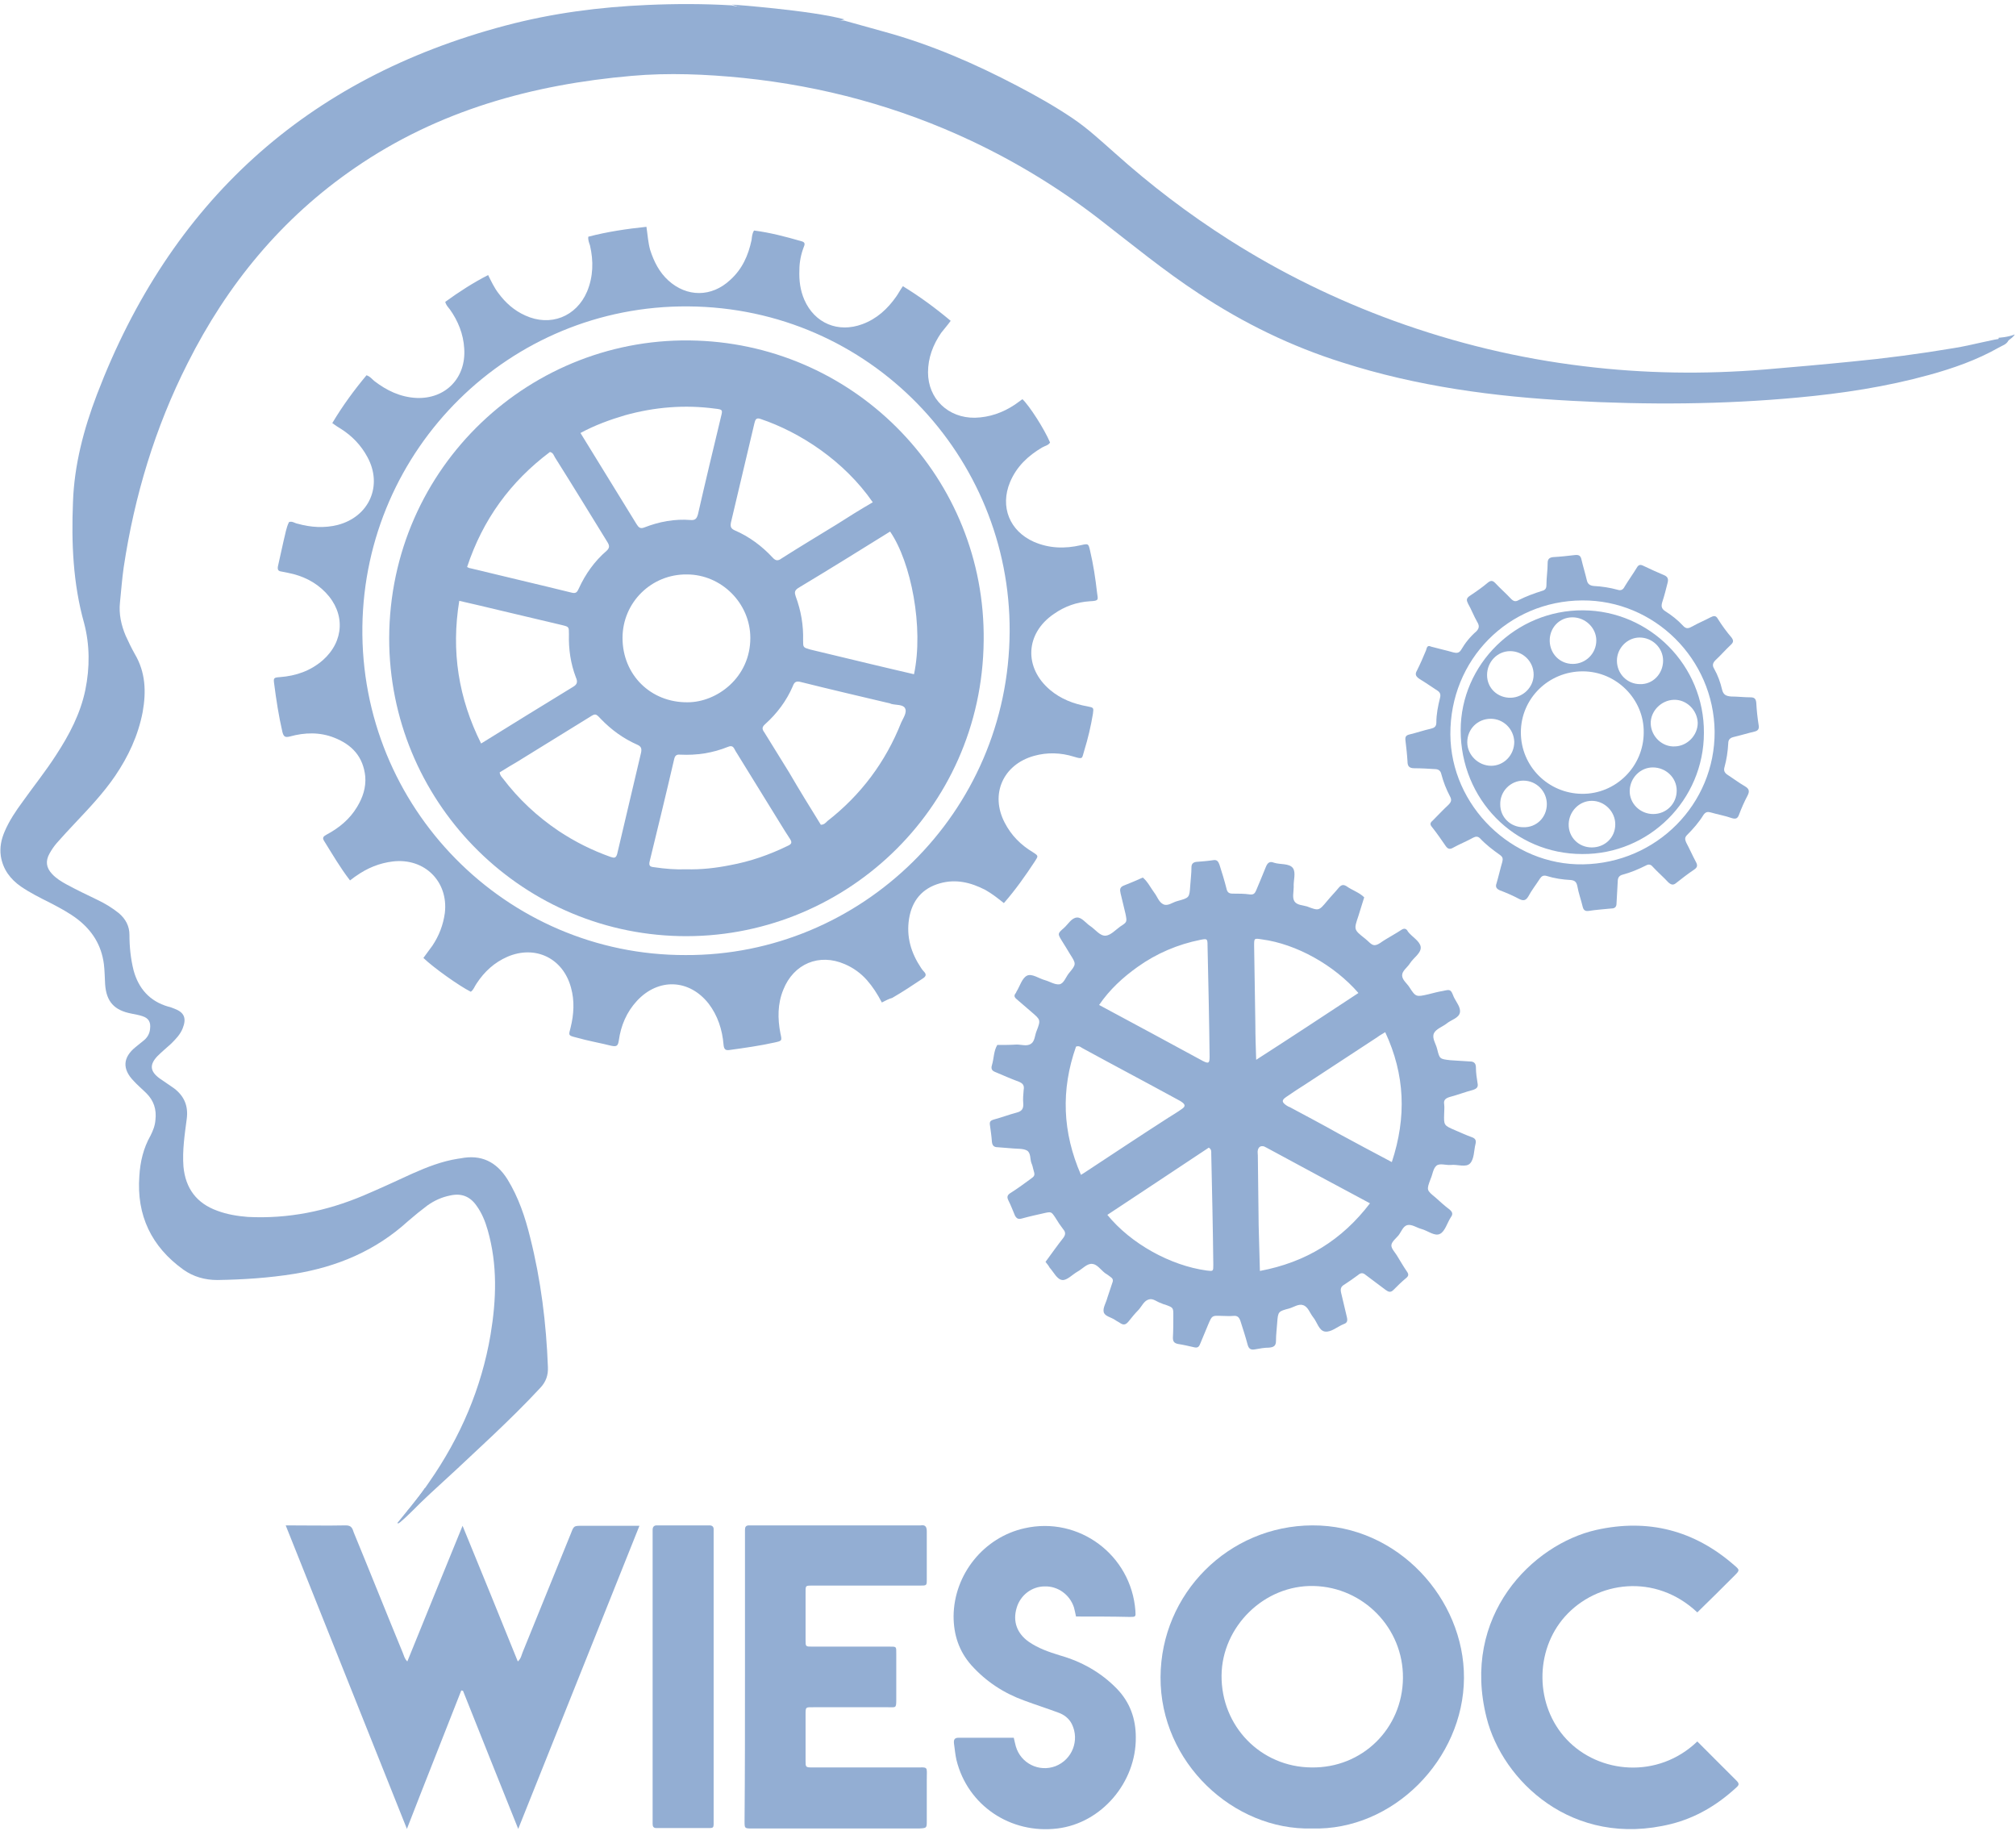 <?xml version="1.0" encoding="UTF-8"?>
<svg width="489px" height="444px" viewBox="0 0 489 444" version="1.1" xmlns="http://www.w3.org/2000/svg" xmlns:xlink="http://www.w3.org/1999/xlink">
    <!-- Generator: Sketch 52.6 (67491) - http://www.bohemiancoding.com/sketch -->
    <title>wiesoc-logo</title>
    <desc>Created with Sketch.</desc>
    <g id="Page-1" stroke="none" stroke-width="1" fill="none" fill-rule="evenodd">
        <g id="wiesoc-logo" fill="#93AED3">
            <path d="M100.2,364.8 C101.5,363 102.9,361.2 104.1,359.4 C111.7,348.5 116.8,336.6 119,323.6 C120.4,315.1 120.7,306.7 118.3,298.3 C117.7,296.2 116.9,294.2 115.6,292.4 C114,290.1 111.9,289.3 109.2,289.9 C107.2,290.3 105.4,291.1 103.7,292.3 C102.1,293.5 100.5,294.8 99,296.1 C91.1,303.3 81.8,307.2 71.4,308.9 C65.2,309.9 59,310.3 52.7,310.4 C49.7,310.4 46.9,309.6 44.5,307.9 C36.7,302.3 33.1,294.7 33.8,285.2 C34,281.7 34.8,278.4 36.5,275.4 C37.1,274.2 37.6,273 37.7,271.6 C38,269 37.3,266.9 35.5,265.1 C34.5,264.1 33.4,263.2 32.4,262.1 C29.6,259.2 29.8,256.4 32.9,253.9 C33.6,253.3 34.3,252.8 35,252.2 C35.8,251.5 36.3,250.6 36.4,249.5 C36.6,247.9 36.1,246.9 34.5,246.4 C33.6,246.1 32.8,246 31.9,245.8 C27.7,245 25.8,242.9 25.5,238.7 C25.4,237.1 25.4,235.4 25.2,233.8 C24.6,229.2 22.4,225.7 18.8,222.9 C16.7,221.3 14.4,220.1 12.1,218.9 C9.7,217.7 7.3,216.5 5.1,215 C2.5,213.2 0.7,210.8 0.2,207.6 C-0.1,205.5 0.3,203.6 1.1,201.7 C2.2,199.1 3.8,196.7 5.5,194.4 C8.2,190.6 11.1,187 13.6,183.1 C16.8,178.2 19.5,173.1 20.7,167.3 C21.8,161.9 21.8,156.4 20.4,151.1 C17.7,141.5 17.3,131.6 17.7,121.8 C18,112.8 20.3,104.1 23.5,95.7 C41.3,49.1 74.2,19 122.6,6.2 C133.9,3.2 145.4,1.7 157.1,1.2 C163.9,0.9 170.7,0.9 177.5,1.3 C178.8,1.8 194,3.2 198.5,3.9 C200.6,4.2 202.7,5 204.8,5 C208,5.9 211.3,6.8 214.5,7.7 C225.8,10.8 236.4,15.4 246.7,20.8 C251.3,23.2 255.9,25.8 260.2,28.7 C263.9,31.2 267.1,34.2 270.4,37.1 C279.1,44.9 288.3,51.9 298.2,58.2 C310.8,66.2 324.1,72.7 338.1,77.8 C353,83.2 368.3,86.9 384.1,88.8 C398.8,90.6 413.4,90.8 428.1,89.6 C435.1,89 442.1,88.4 449,87.7 C457.4,86.9 465.7,85.8 474,84.4 C478.4,83.7 482.7,82.4 487.1,81.8 C487.1,82 487.2,82.2 487.2,82.5 C486.7,83.6 485.6,83.8 484.8,84.3 C479.5,87.3 473.8,89.3 468,90.9 C457.5,93.8 446.9,95.4 436.1,96.4 C417.8,98.1 399.6,98.2 381.3,97.2 C362.4,96.2 343.7,93.7 325.6,87.9 C313.2,84 301.7,78.4 290.8,71.2 C282.4,65.7 274.6,59.3 266.6,53.1 C257,45.7 246.7,39.4 235.7,34.2 C218.1,25.9 199.6,20.9 180.3,18.9 C171.3,18 162.2,17.6 153.2,18.4 C129.1,20.5 106.3,26.8 86.1,40.7 C68.3,52.9 55.1,69 45.5,88.1 C37.6,103.7 32.6,120.3 30,137.6 C29.6,140.4 29.4,143.2 29.1,146.1 C28.8,148.9 29.4,151.6 30.5,154.2 C31.2,155.7 31.9,157.2 32.7,158.6 C35.3,163 35.5,167.7 34.6,172.7 C33.5,178.4 31.1,183.5 27.9,188.2 C25.1,192.3 21.6,196 18.2,199.6 C16.7,201.2 15.2,202.8 13.8,204.4 C13.1,205.2 12.5,206.1 12,207 C11,208.8 11.2,210.4 12.6,211.9 C13.6,213 14.9,213.8 16.2,214.5 C18.6,215.8 21.1,217 23.6,218.2 C25.5,219.1 27.3,220.2 28.9,221.5 C30.5,222.9 31.4,224.6 31.4,226.7 C31.4,229.6 31.7,232.5 32.4,235.3 C33.6,239.7 36.3,242.8 40.8,244.1 C41.3,244.2 41.8,244.4 42.3,244.6 C44.7,245.5 45.3,246.9 44.3,249.4 C43.7,250.9 42.6,252 41.5,253.1 C40.4,254.1 39.2,255.1 38.2,256.1 C36.2,258.2 36.4,259.8 38.7,261.5 C39.8,262.3 41.1,263.1 42.2,263.9 C44.7,265.8 45.7,268.2 45.3,271.3 C44.8,275.1 44.2,279 44.5,282.9 C45,288.2 47.7,291.8 52.7,293.6 C55.1,294.5 57.6,294.9 60.1,295.1 C69.9,295.6 79.2,293.7 88.2,289.9 C92.2,288.2 96.1,286.4 100,284.6 C103.6,283 107.2,281.6 111,281 C111.2,281 111.4,280.9 111.7,280.9 C116.7,279.9 120.4,281.7 123.1,286 C125.8,290.4 127.4,295.2 128.6,300.1 C131.2,310.4 132.5,320.9 132.9,331.5 C133,333.5 132.4,335.1 131.1,336.5 C127.3,340.6 123.4,344.4 119.4,348.2 C113.8,353.5 108.2,358.7 102.5,363.9 C102.1,364.3 101.6,364.6 101.1,365 C100.8,364.9 100.5,364.9 100.2,364.8 Z" id="Path"></path>
            <path d="M213.9,243.1 C212.8,241 211.7,239.3 210.3,237.7 C208.8,236 207,234.7 204.9,233.8 C198.7,231.1 192.5,233.7 190,240 C188.6,243.4 188.6,247 189.3,250.6 C189.7,252.4 189.7,252.4 187.9,252.8 C184.3,253.6 180.7,254.1 177.1,254.6 C176,254.8 175.6,254.5 175.5,253.3 C175.2,249.7 174.1,246.3 171.9,243.4 C167.2,237.4 159.7,237.1 154.5,242.7 C152,245.4 150.6,248.7 150.1,252.3 C149.9,253.5 149.7,253.9 148.3,253.6 C145.5,252.9 142.6,252.4 139.8,251.6 C137.8,251.1 137.9,251.1 138.4,249.2 C139.2,246 139.4,242.7 138.5,239.5 C136.6,232.4 129.9,229.1 123.1,232 C119.9,233.4 117.5,235.6 115.6,238.5 C115.1,239.2 114.9,240 114.2,240.5 C111.4,239.1 105.2,234.7 102.7,232.3 C103.4,231.3 104.2,230.3 104.9,229.3 C106.5,226.9 107.5,224.3 107.9,221.4 C108.8,213.8 103,208 95.3,208.9 C92,209.3 89.1,210.5 86.4,212.4 C85.9,212.7 85.5,213.1 84.9,213.5 C82.5,210.4 80.6,207.1 78.6,203.9 C78.1,203.1 78.5,202.8 79.2,202.4 C82.2,200.8 84.8,198.7 86.6,195.7 C88,193.4 88.8,191 88.6,188.3 C88.1,183.5 85.4,180.6 81.1,178.9 C77.6,177.5 73.9,177.6 70.3,178.6 C69.1,178.9 68.8,178.6 68.5,177.5 C67.6,173.6 67,169.7 66.5,165.8 C66.3,164.4 66.4,164.3 67.9,164.2 C71.8,163.9 75.3,162.7 78.3,160.1 C83.5,155.5 83.8,148.7 79,143.7 C76.5,141.1 73.4,139.6 69.8,138.9 C69.3,138.8 68.8,138.7 68.3,138.6 C67.5,138.5 67.3,138.2 67.4,137.4 C67.9,135.3 68.3,133.2 68.8,131.1 C69.2,129.6 69.4,128 70.1,126.6 C70.9,126.3 71.5,126.9 72.2,127 C75.4,127.9 78.7,128.1 81.9,127.3 C89.6,125.3 92.9,117.7 89.1,110.8 C87.6,108 85.4,105.7 82.7,104 C82,103.6 81.3,103.1 80.6,102.6 C83.1,98.4 85.9,94.6 88.9,91 C89.8,91.3 90.2,91.9 90.8,92.4 C93.8,94.7 97.1,96.3 101,96.5 C108.1,96.8 113.1,91.6 112.6,84.5 C112.4,81 111.1,77.8 109.1,75 C108.7,74.5 108.2,74 108,73.2 C111.3,70.8 114.7,68.6 118.4,66.7 C119.2,68.3 119.9,69.8 120.9,71.1 C122.6,73.4 124.7,75.3 127.4,76.5 C133.5,79.3 139.8,76.8 142.4,70.7 C143.9,67.1 144,63.3 143.1,59.5 C142.9,58.9 142.6,58.2 142.7,57.4 C147.3,56.2 152,55.5 156.8,55 C157.1,57 157.2,58.8 157.7,60.6 C158.6,63.4 159.9,66 162.1,68 C166.6,72.1 172.6,72.1 177.1,67.9 C180,65.3 181.5,62 182.3,58.2 C182.4,57.5 182.4,56.7 182.9,55.9 C186.8,56.4 190.6,57.4 194.4,58.5 C195.2,58.7 195.3,59.1 195,59.8 C194.3,61.6 193.9,63.5 193.9,65.5 C193.8,68 194.1,70.4 195.1,72.7 C197.6,78.4 203.3,80.8 209.2,78.6 C212.7,77.3 215.3,74.9 217.4,71.9 C217.9,71.2 218.3,70.4 219,69.4 C223.1,71.9 226.9,74.7 230.6,77.8 C229.8,78.9 229,79.8 228.3,80.7 C226.3,83.6 225.1,86.8 225.1,90.3 C225.1,96.7 230,101.4 236.5,101.3 C240,101.2 243.2,100.1 246.2,98.1 C246.8,97.7 247.4,97.2 248,96.8 C249.7,98.4 253.3,104 254.7,107.3 C254.3,108 253.5,108.1 252.8,108.5 C249.4,110.5 246.6,113.1 245,116.9 C242.5,122.9 244.9,128.8 250.8,131.4 C254.5,133 258.3,133.1 262.2,132.2 C264,131.8 264,131.8 264.4,133.5 C265.2,136.9 265.7,140.2 266.1,143.7 C266.3,145.4 266.7,145.7 264.4,145.8 C261.2,146 258.3,147 255.6,148.9 C248.7,153.6 248.3,161.9 254.7,167.3 C257.3,169.5 260.4,170.7 263.8,171.3 C265.3,171.6 265.3,171.6 265.1,173.1 C264.6,176.1 263.9,179.1 263,182 C262.4,183.9 262.8,184.2 260.5,183.5 C257.3,182.5 254,182.4 250.8,183.3 C243.3,185.4 240.1,192.6 243.7,199.5 C245.3,202.6 247.6,204.9 250.6,206.7 C252,207.6 251.8,207.6 251,208.9 C248.7,212.4 246.3,215.8 243.5,219 C242,217.8 240.6,216.7 239,215.8 C235.5,214 231.9,213.1 228,214.2 C223.7,215.4 221.2,218.4 220.5,222.8 C219.8,227.2 221,231.1 223.4,234.7 C223.6,235 223.8,235.3 224.1,235.6 C224.8,236.3 224.6,236.8 223.8,237.3 C221.4,238.9 219,240.5 216.4,242 C215.6,242.2 214.9,242.6 213.9,243.1 Z M166.3,231.6 C208.7,231.8 244.7,197.3 244.9,153.1 C245.1,110.8 211.2,74.6 166.9,74.3 C123.5,74 88.5,108.9 87.9,151.9 C87.3,195.8 122.7,231.7 166.3,231.6 Z" id="Shape" fill-rule="nonzero"></path>
            <path d="M253.6,306 C255,304.1 256.4,302.1 257.9,300.2 C258.5,299.4 258.5,298.8 257.9,298.1 C257.2,297.2 256.6,296.3 256,295.3 C255,293.8 255,293.8 253.2,294.2 C251.4,294.6 249.6,295 247.8,295.5 C247,295.7 246.6,295.5 246.2,294.8 C245.7,293.6 245.2,292.3 244.6,291.1 C244.2,290.3 244.3,289.8 245.1,289.3 C246.7,288.3 248.2,287.2 249.7,286.1 C251.1,285.1 251.1,285.1 250.6,283.4 C250.5,283 250.4,282.5 250.2,282.1 C249.8,281.1 250.1,279.6 249.1,279 C248.2,278.5 246.9,278.6 245.8,278.5 C244.5,278.4 243.3,278.3 242,278.2 C241.1,278.2 240.7,277.8 240.6,276.9 C240.5,275.5 240.3,274.1 240.1,272.7 C240,271.9 240.4,271.7 241,271.5 C242.9,271 244.7,270.3 246.6,269.8 C247.8,269.5 248.3,268.9 248.2,267.6 C248.1,266.5 248.2,265.4 248.3,264.3 C248.5,263.2 248.1,262.7 247.1,262.3 C245.2,261.6 243.4,260.8 241.5,260 C240.7,259.7 240.3,259.3 240.6,258.3 C241.1,256.7 241,254.9 241.9,253.4 C243.5,253.4 245,253.4 246.6,253.3 C247.8,253.3 249.1,253.8 250.1,253.1 C251,252.5 251,251.1 251.4,250.1 C252.5,247.3 252.4,247.3 250.2,245.4 C249,244.4 247.8,243.3 246.6,242.3 C246,241.8 245.9,241.4 246.4,240.8 C246.5,240.7 246.5,240.5 246.6,240.4 C247.4,239.1 247.9,237.2 249.1,236.6 C250.3,236 252,237.3 253.5,237.7 C254.6,238 255.8,238.8 256.9,238.7 C258,238.6 258.5,237 259.2,236.1 C261.1,233.8 261.1,233.8 259.5,231.3 C258.9,230.3 258.3,229.3 257.6,228.2 C256.5,226.4 256.5,226.4 258.1,225 C259.1,224.1 259.9,222.6 261.2,222.5 C262.4,222.4 263.4,223.9 264.5,224.6 C265.7,225.4 266.8,227 268.2,226.9 C269.4,226.8 270.6,225.5 271.7,224.7 C273.4,223.6 273.4,223.6 273,221.6 C272.6,219.9 272.2,218.3 271.8,216.6 C271.6,215.7 271.6,215.1 272.7,214.7 C274.2,214.1 275.7,213.5 277.2,212.8 C278.4,213.8 279.1,215.3 280,216.5 C280.7,217.4 281.1,218.8 282.2,219.3 C283.3,219.8 284.4,218.8 285.6,218.5 C288.5,217.7 288.5,217.7 288.7,214.8 C288.8,213.3 289,211.8 289,210.3 C289,209.5 289.4,209.1 290.2,209 C291.5,208.9 292.9,208.8 294.2,208.6 C295.2,208.4 295.5,208.9 295.8,209.7 C296.4,211.6 297,213.5 297.5,215.5 C297.7,216.4 298.1,216.7 299,216.7 C300.4,216.7 301.8,216.7 303.2,216.9 C304.1,217 304.4,216.6 304.7,215.9 C305.5,214 306.3,212.1 307.1,210.1 C307.5,209.2 308,208.8 309,209.2 C310.5,209.7 312.7,209.3 313.6,210.5 C314.4,211.6 313.7,213.5 313.8,215.1 C313.8,216.3 313.4,217.7 314,218.6 C314.6,219.5 316,219.5 317,219.8 C319.9,220.9 319.9,220.9 321.9,218.5 C322.8,217.4 323.8,216.4 324.7,215.3 C325.3,214.6 325.8,214.4 326.6,214.9 C328,215.9 329.7,216.4 330.9,217.6 C330.4,219.1 330,220.6 329.5,222.1 C328.4,225.4 328.3,225.4 331.1,227.6 C331.9,228.2 332.6,229.2 333.4,229.2 C334.3,229.2 335.2,228.3 336.1,227.8 C337.4,227 338.7,226.3 339.9,225.5 C340.5,225.1 341,225.1 341.4,225.7 C341.4,225.8 341.5,225.8 341.5,225.9 C342.5,227.2 344.4,228.2 344.6,229.6 C344.8,231.1 342.9,232.2 342,233.6 C341.4,234.6 340.1,235.4 340.1,236.5 C340.1,237.6 341.2,238.4 341.8,239.3 C343.4,241.8 343.5,241.8 346.5,241.1 C347.7,240.8 348.8,240.5 350,240.3 C351.8,239.9 351.9,239.9 352.6,241.7 C353.2,243 354.4,244.3 354.1,245.6 C353.8,246.9 352,247.3 350.9,248.2 C349.9,249 348.3,249.5 347.8,250.6 C347.3,251.8 348.3,253.1 348.6,254.4 C349.2,256.8 349.2,256.8 351.8,257.1 C353.4,257.2 354.9,257.3 356.5,257.4 C357.5,257.4 358,257.8 358,258.9 C358,260.2 358.2,261.4 358.4,262.7 C358.6,263.6 358.2,264 357.3,264.3 C355.4,264.8 353.6,265.5 351.7,266 C350.7,266.3 350.1,266.7 350.3,267.8 C350.4,268.5 350.3,269.3 350.3,270 C350.2,272.9 350.2,272.9 353,274.1 C354.4,274.7 355.7,275.3 357.1,275.8 C357.9,276.1 358.1,276.6 357.9,277.4 C357.5,279 357.6,281 356.6,282.1 C355.6,283.2 353.5,282.3 351.9,282.5 C350.7,282.6 349.2,282 348.4,282.7 C347.6,283.4 347.5,284.8 347,285.9 C346,288.6 346,288.6 348.2,290.4 C349.3,291.4 350.4,292.4 351.6,293.3 C352.3,293.9 352.5,294.4 351.9,295.2 C351,296.6 350.5,298.6 349.3,299.2 C348,299.9 346.3,298.4 344.7,298 C343.6,297.7 342.4,296.8 341.3,297.1 C340.3,297.4 339.9,298.7 339.2,299.6 C338.6,300.3 337.6,301.1 337.5,301.9 C337.4,302.7 338.3,303.6 338.8,304.4 C339.6,305.7 340.4,307.1 341.3,308.4 C341.7,309 341.7,309.4 341.1,309.9 C340,310.8 339,311.8 338,312.8 C337.3,313.5 336.8,313.3 336.1,312.8 C334.5,311.6 332.9,310.4 331.3,309.2 C330.6,308.6 330.1,308.6 329.4,309.2 C328.3,310 327.2,310.8 326.1,311.5 C325.2,312 325.1,312.6 325.3,313.5 C325.8,315.5 326.2,317.4 326.7,319.4 C326.9,320.3 326.8,320.8 325.9,321.1 C324.4,321.7 322.9,323.1 321.4,322.9 C319.9,322.7 319.5,320.6 318.5,319.4 C317.7,318.4 317.3,316.9 316.1,316.5 C315,316.1 313.8,317 312.7,317.3 C310.1,318 310,318 309.8,320.7 C309.7,322.2 309.5,323.7 309.5,325.2 C309.5,326.4 308.9,326.7 307.8,326.8 C306.7,326.8 305.6,327 304.5,327.2 C303.5,327.4 302.9,327.2 302.6,326 C302.1,324.1 301.5,322.3 300.9,320.4 C300.6,319.5 300.2,319 299.2,319.1 C298.2,319.2 297.3,319.1 296.3,319.1 C294,319 294,319 293.1,321.1 C292.4,322.7 291.8,324.3 291.1,325.9 C290.8,326.7 290.4,326.9 289.6,326.7 C288.3,326.4 287,326.1 285.7,325.9 C284.8,325.7 284.5,325.3 284.5,324.4 C284.6,322.6 284.6,320.8 284.6,319 C284.6,317.1 284.6,317.1 282.7,316.4 C282.3,316.3 282,316.2 281.6,316 C280.6,315.7 279.7,314.8 278.7,315.1 C277.5,315.4 277,316.7 276.2,317.6 C275.3,318.5 274.5,319.5 273.7,320.5 C273.1,321.2 272.6,321.4 271.8,320.9 C271.4,320.6 270.9,320.4 270.5,320.1 C269.5,319.4 267.9,319.2 267.7,318.1 C267.5,317.1 268.3,315.9 268.6,314.7 C269,313.5 269.4,312.3 269.8,311.1 C270.1,310.4 269.9,310 269.3,309.6 C268.9,309.3 268.5,309 268,308.7 C267,307.9 266.1,306.6 265,306.5 C263.7,306.3 262.6,307.7 261.3,308.4 C260.1,309.1 258.8,310.5 257.7,310.4 C256.4,310.3 255.6,308.5 254.6,307.4 C254.4,307 254,306.5 253.6,306 Z M337.6,281.8 C341.2,270.9 340.8,260.6 336,250.3 C335.2,250.8 334.6,251.1 334.1,251.5 C328.3,255.3 322.5,259.1 316.7,262.9 C315.1,263.9 313.6,264.9 312,266 C310.8,266.8 310.9,267.3 312.1,268.1 C312.4,268.3 312.6,268.4 312.9,268.5 C316.8,270.6 320.8,272.7 324.7,274.9 C328.9,277.2 333.1,279.4 337.6,281.8 Z M305.6,308.2 C316.8,306.1 325.5,300.7 332.3,291.8 C323.7,287.2 315.5,282.8 307.2,278.3 C307,278.2 306.8,278.1 306.6,278 C305.8,277.8 305.3,278.1 305.1,278.9 C305,279.3 305.1,279.8 305.1,280.2 C305.2,285.9 305.2,291.5 305.3,297.2 C305.4,300.8 305.5,304.4 305.6,308.2 Z M262.2,284.9 C262.7,284.6 263,284.4 263.3,284.2 C270,279.8 276.6,275.4 283.3,271.1 C284.4,270.4 285.6,269.7 286.7,268.9 C287.6,268.3 287.5,267.8 286.6,267.2 C286.2,266.9 285.7,266.7 285.2,266.4 C277.7,262.3 270.1,258.3 262.6,254.2 C262.2,254 261.8,253.5 261,253.8 C257.3,264.3 257.7,274.6 262.2,284.9 Z M266.6,243.7 C275.2,248.3 283.5,252.8 291.8,257.3 C293.2,258 293.4,257.8 293.4,256.2 C293.3,247.2 293.1,238.3 292.9,229.3 C292.9,227.6 292.8,227.6 291.2,227.9 C285.7,229 280.5,231.2 275.9,234.5 C272.4,237 269.2,239.9 266.6,243.7 Z M268.6,294.6 C274.3,301.6 283.9,306.9 292.7,308.1 C294.3,308.3 294.3,308.3 294.3,306.7 C294.2,297.7 294,288.8 293.8,279.8 C293.8,279.3 293.9,278.7 293.2,278.3 C285.1,283.7 276.9,289.1 268.6,294.6 Z M329.5,240.8 C323.6,234 314.4,228.9 306.1,227.8 C304.2,227.5 304.2,227.5 304.2,229.3 C304.3,235.7 304.4,242.1 304.5,248.5 C304.5,251.2 304.6,254 304.7,257 C313.1,251.6 321.3,246.2 329.5,240.8 Z" id="Shape" fill-rule="nonzero"></path>
            <path d="M69.3,369.9 C74.5,369.9 79.2,370 83.9,369.9 C85.3,369.9 85.5,370.7 85.8,371.6 C89.8,381.3 93.7,391.1 97.7,400.8 C98,401.5 98.1,402.2 98.8,402.9 C103.2,392 107.6,381.3 112.2,370 C116.8,381.2 121.2,392 125.6,402.9 C126.4,402.2 126.5,401.3 126.8,400.6 C130.7,391 134.6,381.4 138.5,371.8 C139.2,370 139.2,370 141.2,370 C145.7,370 150.3,370 155.1,370 C145.3,394.5 135.6,418.8 125.7,443.5 C121.1,432.1 116.7,421 112.3,410 C112.2,410 112,410 111.9,409.9 C107.6,420.9 103.2,431.9 98.7,443.5 C88.8,418.7 79.1,394.4 69.3,369.9 Z" id="Path"></path>
            <path d="M318.2,443.4 C299.3,443.9 281.4,427.5 281.5,406.7 C281.6,386.4 298,370 318.3,369.9 C339.1,369.8 355.2,387.8 355.1,406.9 C355,426.6 337.9,444 318.2,443.4 Z M340.3,406.9 C340.4,394.8 330.7,384.9 318.7,384.6 C306.6,384.3 296.4,394.5 296.3,406.3 C296.2,418.6 305.8,428.5 318.1,428.6 C330.4,428.8 340.2,419.2 340.3,406.9 Z" id="Shape" fill-rule="nonzero"></path>
            <path d="M180.7,406.6 C180.7,395.3 180.7,383.9 180.7,372.6 C180.7,372.1 180.7,371.6 180.7,371 C180.7,370.3 180.9,369.9 181.7,369.9 C182.1,369.9 182.6,369.9 183,369.9 C196.1,369.9 209.3,369.9 222.4,369.9 C222.7,369.9 223,369.9 223.3,369.9 C224.5,369.7 224.8,370.3 224.8,371.4 C224.8,375.3 224.8,379.2 224.8,383 C224.8,384.5 224.8,384.5 223.1,384.5 C215,384.5 206.8,384.5 198.7,384.5 C198.3,384.5 198,384.5 197.6,384.5 C195.2,384.5 195.4,384.3 195.4,386.7 C195.4,390.4 195.4,394 195.4,397.7 C195.4,399.3 195.4,399.3 197,399.3 C203.2,399.3 209.4,399.3 215.6,399.3 C217.5,399.3 217.4,399.2 217.4,401.1 C217.4,404.8 217.4,408.4 217.4,412.1 C217.4,414.3 217.3,414 215.4,414 C209.4,414 203.3,414 197.3,414 C195.4,414 195.4,413.9 195.4,415.8 C195.4,419.5 195.4,423.3 195.4,427 C195.4,428.5 195.4,428.6 197,428.6 C205.3,428.6 213.6,428.6 221.9,428.6 C225.3,428.6 224.8,428.2 224.8,431.6 C224.8,434.9 224.8,438.2 224.8,441.5 C224.8,443.3 224.8,443.3 223,443.4 C217.5,443.4 211.9,443.4 206.4,443.4 C198.4,443.4 190.4,443.4 182.4,443.4 C180.6,443.4 180.6,443.4 180.6,441.6 C180.7,429.9 180.7,418.3 180.7,406.6 Z" id="Path"></path>
            <path d="M411.7,391 C401.5,381.4 387.3,383.4 379.6,392 C372.2,400.3 372.3,413.6 380,421.8 C387.8,430.1 402.1,431.5 411.7,422.3 C414.9,425.5 418.1,428.7 421.3,431.9 C422.2,432.8 421.4,433.2 420.9,433.7 C416.4,437.8 411.3,440.8 405.4,442.3 C381.3,448.3 364.4,431.7 360.6,416.6 C354.3,391.8 371.7,374.5 387.2,371 C399.8,368.2 411,371.1 420.7,379.6 C422,380.7 422,380.8 420.8,382 C417.8,385 414.8,388 411.7,391 Z" id="Path"></path>
            <path d="M261,392 C260.8,391.1 260.7,390.5 260.5,389.8 C259.5,386.7 256.6,384.6 253.4,384.7 C250.3,384.7 247.5,386.8 246.6,389.9 C245.6,393.2 246.7,396.1 249.5,398.1 C251.8,399.7 254.4,400.6 257,401.4 C262.3,402.9 267,405.5 270.9,409.5 C274.1,412.8 275.5,416.8 275.5,421.3 C275.6,432.2 267.2,442.1 256.5,443.4 C245.1,444.8 234.7,437.8 232,426.8 C231.7,425.5 231.6,424.2 231.4,422.8 C231.3,421.9 231.5,421.4 232.5,421.4 C237,421.4 241.4,421.4 245.9,421.4 C246.1,422.2 246.2,422.8 246.4,423.5 C247.6,427.6 252,429.8 256,428.3 C260.1,426.7 261.9,422 260,418.1 C259.3,416.7 258.1,415.8 256.7,415.3 C254,414.3 251.2,413.4 248.5,412.4 C243.5,410.6 239.2,407.8 235.6,403.8 C232.6,400.4 231.3,396.4 231.3,391.9 C231.4,381.8 238.6,372.8 248.5,370.6 C261.7,367.6 274.4,377.1 275.4,390.6 C275.5,392.1 275.5,392.1 274,392.1 C269.7,392 265.4,392 261,392 Z" id="Path"></path>
            <path d="M347.1,156.8 C348.9,157.3 350.8,157.7 352.5,158.2 C353.3,158.4 353.9,158.4 354.4,157.6 C355.4,155.9 356.6,154.4 358.1,153.1 C358.9,152.3 358.8,151.6 358.3,150.8 C357.5,149.4 356.9,147.8 356.1,146.4 C355.7,145.6 355.6,145.1 356.5,144.5 C358,143.5 359.6,142.4 361,141.2 C361.7,140.7 362.1,140.8 362.7,141.4 C363.9,142.7 365.3,143.9 366.5,145.2 C367.1,145.8 367.6,146 368.4,145.5 C370.2,144.6 372.1,143.9 374,143.3 C374.8,143.1 375.1,142.7 375.1,141.9 C375.1,140.1 375.4,138.3 375.4,136.5 C375.4,135.6 375.8,135.2 376.7,135.1 C378.5,135 380.3,134.8 382,134.6 C382.9,134.5 383.4,134.7 383.6,135.7 C384,137.4 384.5,139 384.9,140.7 C385.1,141.6 385.6,142 386.6,142.1 C388.5,142.2 390.5,142.5 392.3,143 C393.2,143.3 393.7,143 394.1,142.2 C395,140.7 396.1,139.2 397,137.7 C397.4,137 397.8,136.8 398.6,137.2 C400.3,138 402,138.8 403.7,139.5 C404.6,139.9 404.7,140.5 404.5,141.3 C404.1,142.9 403.7,144.5 403.2,146 C402.9,147 403,147.6 403.9,148.2 C405.5,149.2 407,150.4 408.2,151.7 C409,152.6 409.6,152.4 410.5,151.9 C411.9,151.1 413.4,150.5 414.9,149.7 C415.7,149.3 416.2,149.2 416.7,150.1 C417.7,151.7 418.8,153.2 420,154.6 C420.5,155.3 420.5,155.7 419.9,156.3 C418.6,157.5 417.4,158.9 416.1,160.1 C415.4,160.8 415.3,161.4 415.8,162.2 C416.7,163.8 417.3,165.5 417.7,167.2 C418,168.5 418.7,168.8 419.9,168.9 C421.5,168.9 423,169.1 424.6,169.1 C425.5,169.1 425.9,169.4 426,170.4 C426.1,172.3 426.3,174.1 426.6,176 C426.7,176.8 426.4,177.2 425.6,177.4 C423.9,177.8 422.3,178.3 420.6,178.7 C419.7,178.9 419.2,179.3 419.2,180.3 C419.1,182.2 418.8,184.2 418.3,186 C418,187 418.4,187.5 419.2,188 C420.6,188.9 421.9,189.9 423.3,190.7 C424.3,191.3 424.4,191.9 423.9,192.9 C423.1,194.4 422.4,196 421.8,197.6 C421.5,198.4 421.1,198.7 420.1,198.4 C418.4,197.8 416.6,197.5 414.9,197 C414.2,196.8 413.7,196.9 413.2,197.6 C412.1,199.4 410.7,201 409.2,202.5 C408.6,203.1 408.7,203.6 409,204.3 C409.8,205.8 410.5,207.4 411.3,208.9 C411.8,209.8 411.8,210.3 410.9,210.9 C409.4,211.9 408,213 406.6,214.1 C405.9,214.7 405.4,214.6 404.7,214 C403.5,212.7 402.1,211.5 400.9,210.2 C400.4,209.6 399.9,209.5 399.2,209.9 C397.4,210.8 395.5,211.6 393.6,212.1 C392.8,212.3 392.4,212.8 392.4,213.7 C392.3,215.5 392.2,217.3 392.1,219.1 C392.1,219.9 391.7,220.3 390.9,220.3 C389,220.5 387.2,220.6 385.3,220.9 C384.5,221 384.1,220.7 383.9,219.9 C383.5,218.2 382.9,216.6 382.6,214.9 C382.4,213.9 382,213.5 381,213.4 C379,213.3 377,213 375.1,212.4 C374.3,212.2 373.9,212.5 373.5,213.1 C372.6,214.5 371.5,215.9 370.7,217.4 C370.1,218.4 369.5,218.5 368.5,218 C367,217.2 365.4,216.5 363.8,215.9 C362.9,215.5 362.7,215 363,214.2 C363.5,212.5 363.9,210.7 364.4,209 C364.6,208.2 364.5,207.8 363.8,207.3 C362.1,206.1 360.4,204.8 359,203.3 C358.5,202.8 358,202.8 357.4,203.1 C355.8,204 354,204.7 352.4,205.6 C351.7,206 351.2,205.9 350.7,205.2 C349.6,203.6 348.5,202 347.3,200.5 C346.8,199.9 346.9,199.5 347.5,199 C348.8,197.7 350,196.4 351.3,195.2 C352,194.5 352.2,194 351.7,193.1 C350.8,191.4 350.1,189.6 349.6,187.7 C349.4,186.8 348.8,186.5 348,186.5 C346.4,186.4 344.7,186.3 343.1,186.3 C341.8,186.3 341.4,185.8 341.4,184.6 C341.3,182.9 341.1,181.2 340.9,179.5 C340.8,178.6 341.1,178.3 341.9,178.1 C343.6,177.7 345.3,177.1 347.1,176.7 C347.9,176.5 348.4,176.2 348.4,175.2 C348.4,173.2 348.8,171.2 349.3,169.2 C349.5,168.4 349.3,167.9 348.7,167.5 C347.3,166.6 345.9,165.6 344.4,164.7 C343.5,164.1 343.1,163.6 343.7,162.6 C344.5,161 345.2,159.4 345.9,157.7 C346.1,156.9 346.3,156.4 347.1,156.8 Z M383.8,145.6 C365.8,145.7 351.7,160 351.8,178.1 C351.9,195.4 366.7,209.9 384,209.6 C401.8,209.3 416,195 415.9,177.4 C415.7,159.8 401.3,145.5 383.8,145.6 Z" id="Shape" fill-rule="nonzero"></path>
            <path d="M158.3,406.6 C158.3,395.3 158.3,383.9 158.3,372.6 C158.3,372.1 158.3,371.6 158.3,371 C158.3,370.3 158.6,369.9 159.3,369.9 C163.6,369.9 167.8,369.9 172.1,369.9 C172.7,369.9 173.1,370.2 173.1,370.8 C173.1,371.3 173.1,371.8 173.1,372.4 C173.1,395.3 173.1,418.2 173.1,441.1 C173.1,441.5 173.1,442 173.1,442.4 C173.1,443.1 172.9,443.3 172.2,443.3 C167.9,443.3 163.5,443.3 159.2,443.3 C158.5,443.3 158.3,442.9 158.3,442.3 C158.3,441.8 158.3,441.3 158.3,440.7 C158.3,429.4 158.3,418 158.3,406.6 Z" id="Path"></path>
            <path d="M100.2,364.8 C100.5,364.8 100.7,364.9 101,364.9 C100.6,365.8 99.5,366 99.3,367 C99.3,367 99.3,367 99.3,367 C98.9,366.9 98.6,366.7 98.9,366.3 C99.3,365.9 99.8,365.4 100.2,364.8 Z" id="Path"></path>
            <path d="M94.4,154.8 C94.5,113.1 129,81.1 169.1,82.6 C208,84 239.1,116.1 238.6,155.4 C238.2,196.7 204.1,227.9 164.8,227 C125.6,226.1 94.4,193.9 94.4,154.8 Z M151,154.7 C151,163.6 157.8,170.4 166.8,170.3 C173.9,170.3 182,164.3 182,154.7 C182,146.3 175,139.3 166.6,139.3 C158,139.2 151,146.1 151,154.7 Z M199.1,200 C199.9,200 200.3,199.5 200.7,199.1 C208.8,192.8 214.8,184.8 218.6,175.2 C219.1,174.1 220.1,172.7 219.5,171.7 C219,170.8 217.3,171 216.2,170.7 C216.1,170.7 216.1,170.7 216,170.6 C208.8,168.9 201.5,167.2 194.3,165.4 C193.2,165.1 192.7,165.3 192.3,166.4 C190.8,169.9 188.5,173 185.6,175.6 C184.8,176.3 184.8,176.8 185.4,177.6 C187.4,180.8 189.4,184.1 191.4,187.3 C193.9,191.6 196.5,195.8 199.1,200 Z M166.4,210.8 C170.1,210.9 173.6,210.5 177.1,209.8 C182,208.9 186.6,207.3 191.1,205.1 C192,204.7 192.2,204.3 191.6,203.4 C190.8,202.2 190,200.9 189.2,199.6 C185.6,193.8 182,187.9 178.4,182.1 C178,181.4 177.8,180.6 176.6,181.1 C172.9,182.6 169,183.2 165,183 C164,182.9 163.7,183.3 163.5,184.2 C161.6,192.4 159.6,200.6 157.6,208.8 C157.3,210 157.7,210.2 158.7,210.3 C161.4,210.7 164,210.9 166.4,210.8 Z M221.7,163.5 C224.1,152.2 221,136.3 215.9,128.9 C208.5,133.5 201.1,138.1 193.6,142.6 C192.7,143.2 192.7,143.7 193,144.6 C194.3,148.1 194.9,151.6 194.8,155.3 C194.8,157 194.8,157 196.5,157.5 C201.5,158.7 206.5,159.9 211.5,161.1 C214.9,161.9 218.2,162.7 221.7,163.5 Z M121.2,187.3 C121.3,188.1 121.7,188.4 122,188.8 C125.8,193.8 130.3,198 135.5,201.5 C139.4,204.1 143.6,206.2 148.1,207.8 C149,208.1 149.4,208.1 149.7,207.1 C151.6,198.9 153.6,190.7 155.5,182.5 C155.7,181.5 155.5,181 154.6,180.6 C151.2,179.1 148.3,177 145.7,174.3 C144.5,173 144.4,173 143,173.9 C137.2,177.5 131.3,181.1 125.5,184.7 C124,185.6 122.6,186.4 121.2,187.3 Z M211.7,121.8 C204.7,111.7 194,104.8 184.5,101.6 C183.4,101.2 183.2,101.8 183,102.6 C181.1,110.6 179.2,118.7 177.3,126.7 C177.1,127.7 177.3,128.2 178.2,128.6 C181.7,130.1 184.8,132.4 187.4,135.2 C188.2,136.1 188.8,136 189.6,135.4 C194,132.6 198.5,129.9 202.9,127.2 C205.7,125.4 208.6,123.6 211.7,121.8 Z M116.7,180.3 C124.3,175.6 131.7,171 139.1,166.5 C140.1,165.9 140.1,165.2 139.7,164.3 C138.4,160.9 137.9,157.4 138,153.8 C138,152 138,152 136.4,151.6 C131.3,150.4 126.3,149.2 121.2,148 C118,147.2 114.8,146.5 111.4,145.7 C109.4,157.9 111.2,169.3 116.7,180.3 Z M140.8,105 C145.4,112.5 149.9,119.8 154.4,127.1 C154.9,127.9 155.3,128.3 156.3,127.9 C159.9,126.5 163.6,125.8 167.5,126.1 C168.6,126.2 169,125.8 169.3,124.7 C171.1,116.8 173,108.9 174.9,101 C175.3,99.4 175.3,99.3 173.5,99.1 C166.1,98.1 158.8,98.7 151.6,100.7 C147.9,101.8 144.3,103.1 140.8,105 Z M113.3,137.5 C113.7,137.7 113.9,137.8 114.1,137.8 C122.3,139.8 130.5,141.7 138.6,143.7 C139.7,144 140,143.6 140.4,142.7 C142,139.2 144.2,136.1 147.1,133.6 C148,132.8 147.8,132.2 147.3,131.4 C143.1,124.6 138.9,117.7 134.6,110.9 C134.3,110.4 134.2,109.8 133.4,109.6 C123.8,116.8 117.1,126 113.3,137.5 Z" id="Shape" fill-rule="nonzero"></path>
            <path d="M413.3,177.7 C413.3,194 400,207.2 383.8,207.1 C367.3,207.1 354.3,193.8 354.3,177.1 C354.3,161.1 367.7,147.9 384,148 C400.2,148.1 413.4,161.4 413.3,177.7 Z M383.9,162.8 C375.6,162.8 368.9,169.4 368.9,177.6 C368.9,185.8 375.5,192.4 383.7,192.5 C391.9,192.6 398.7,185.9 398.7,177.6 C398.8,169.6 392.1,162.8 383.9,162.8 Z M406,169.7 C402.9,169.8 400.3,172.5 400.4,175.5 C400.5,178.6 403.2,181.2 406.3,181 C409.3,180.9 411.8,178.3 411.8,175.3 C411.7,172.2 409.1,169.6 406,169.7 Z M386.1,205.5 C389.3,205.5 391.8,203.1 391.8,199.9 C391.8,196.8 389.2,194.2 386.1,194.2 C383.1,194.2 380.6,196.7 380.5,199.8 C380.4,203 382.9,205.5 386.1,205.5 Z M406.7,191.7 C406.7,188.6 404.1,186.1 400.9,186.1 C397.9,186.1 395.4,188.6 395.3,191.7 C395.2,194.8 397.8,197.4 401,197.4 C404.2,197.4 406.7,194.9 406.7,191.7 Z M381.4,149.7 C378.2,149.7 375.8,152.3 375.9,155.5 C376,158.6 378.4,161 381.5,161 C384.6,161 387.2,158.5 387.2,155.3 C387.2,152.3 384.6,149.7 381.4,149.7 Z M403.4,160.2 C403.4,157.1 400.8,154.6 397.7,154.6 C394.7,154.6 392.2,157.2 392.2,160.2 C392.2,163.4 394.7,165.9 397.8,165.9 C400.9,166 403.4,163.4 403.4,160.2 Z M361.6,174.3 C358.4,174.3 355.9,176.8 355.9,180 C355.9,183.1 358.6,185.7 361.7,185.7 C364.8,185.7 367.3,183.1 367.3,179.9 C367.2,176.8 364.7,174.3 361.6,174.3 Z M375.2,195 C375.2,191.9 372.7,189.3 369.5,189.3 C366.4,189.3 363.8,191.9 363.9,195.1 C363.9,198.2 366.4,200.6 369.5,200.6 C372.7,200.7 375.2,198.2 375.2,195 Z M366.3,157.9 C363.2,157.9 360.7,160.5 360.7,163.7 C360.7,166.9 363.3,169.3 366.5,169.2 C369.5,169.1 372,166.6 372,163.6 C372,160.4 369.4,157.9 366.3,157.9 Z" id="Shape" fill-rule="nonzero"></path>
            <path d="M104.2,362.2 C104.2,362.2 97,369.6 96.6,369.4 C96.6,369.4 96.5,369.5 96.4,369.3 C96.4,369.3 102.5,361.9 103.1,360.8 L104.2,362.2 Z" id="Path"></path>
            <path d="M177.5,1.1 C177.5,1.1 196.8,2.5 204.8,4.7 L196.6,7.3 L177.5,1.1 Z" id="Path"></path>
            <path d="M484.8,81.9 C484.8,81.9 487,81.8 488.7,81.1 C488.7,81.1 488.3,82.2 484.6,84 L484.8,81.9 Z" id="Path"></path>
        </g>
    </g>
</svg>